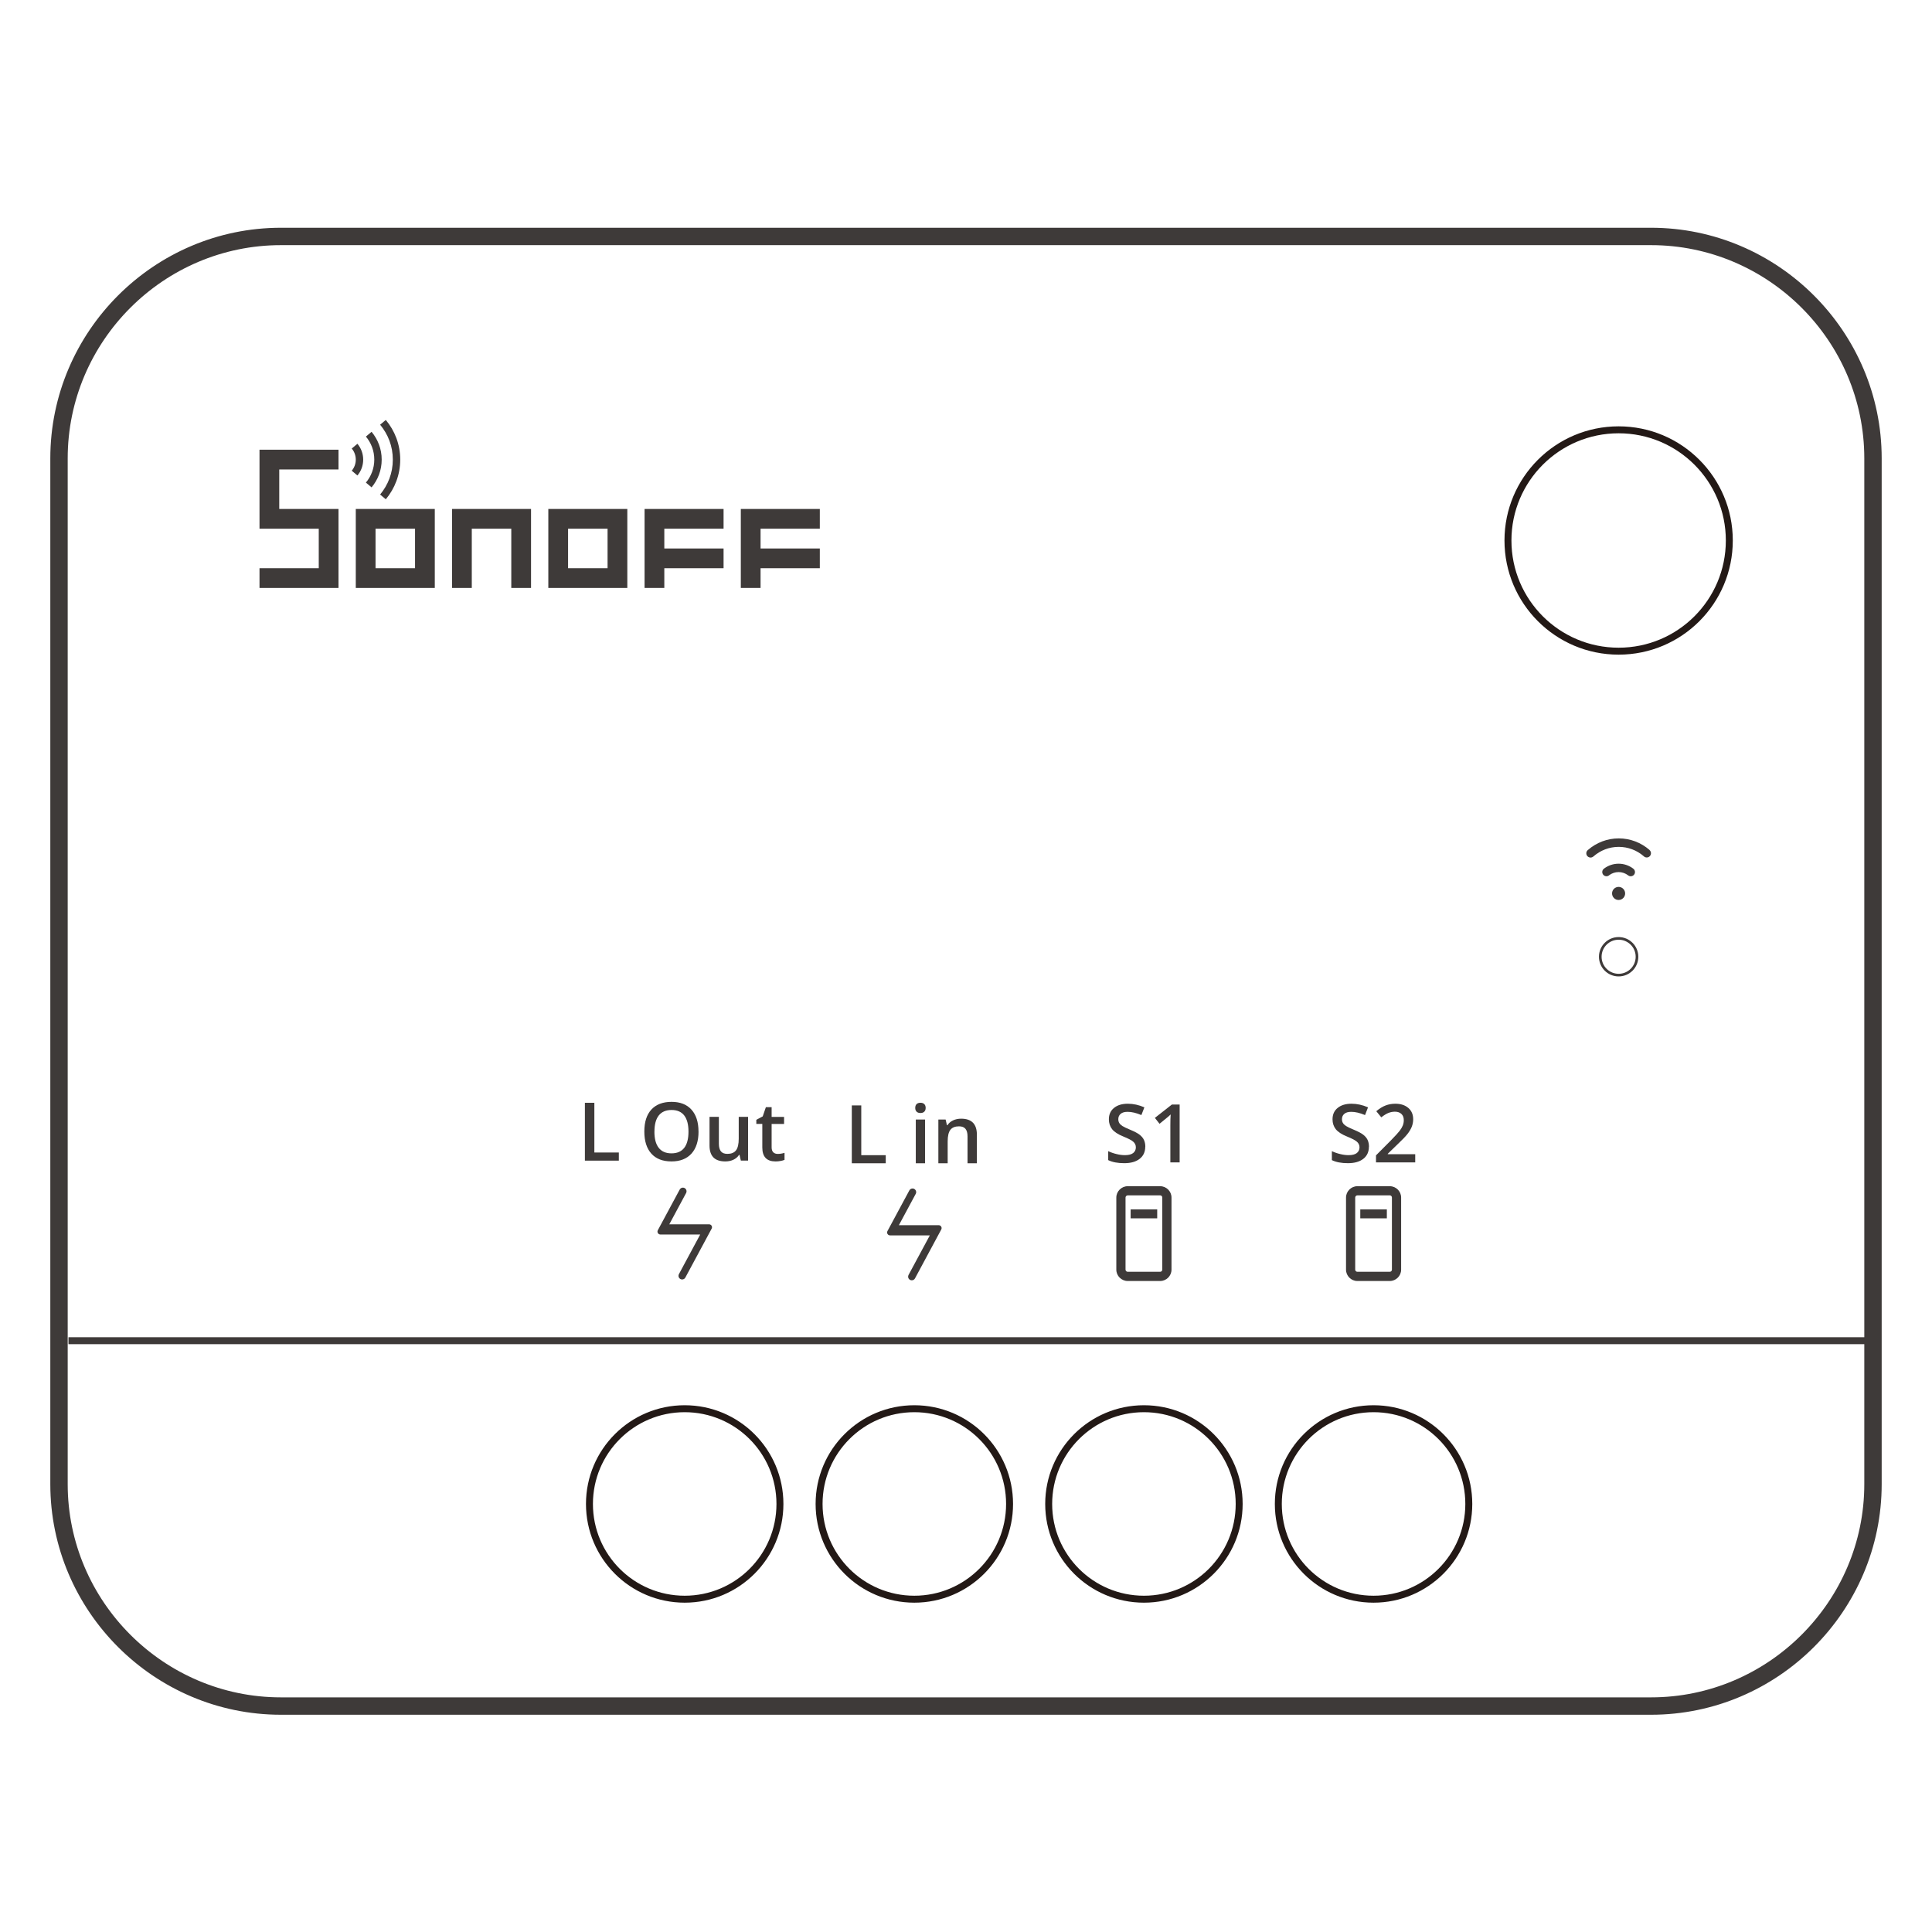 <svg width="55.562" height="55.562" xmlns="http://www.w3.org/2000/svg" version="1.1" viewBox="0 0 55.562 55.562">
    <g>
        <path stroke-miterlimit="22.926" stroke-width="0.5" stroke="#3e3a39" fill="none"
            d="m8.079,6.8l39.404,0c3.51,0 6.382,2.872 6.382,6.382l0,29.5c0,3.51 -2.872,6.382 -6.382,6.382l-39.404,0c-3.51,0 -6.382,-2.872 -6.382,-6.382l0,-29.5c0,-3.51 2.872,-6.382 6.382,-6.382z" />
        <path stroke-miterlimit="22.926" stroke-linejoin="bevel" stroke-width="0.2"
            stroke="#231916" fill="none"
            d="m22.43,43.252c0,-1.513 -1.226,-2.739 -2.739,-2.739c-1.513,0 -2.739,1.226 -2.739,2.739c0,1.513 1.226,2.739 2.739,2.739c1.513,0 2.739,-1.226 2.739,-2.739z" />
        <path stroke-miterlimit="22.926" stroke-linejoin="bevel" stroke-width="0.2"
            stroke="#231916" fill="none"
            d="m29.034,43.252c0,-1.513 -1.226,-2.739 -2.739,-2.739c-1.513,0 -2.739,1.226 -2.739,2.739c0,1.513 1.226,2.739 2.739,2.739c1.513,0 2.739,-1.226 2.739,-2.739z" />
        <path stroke-miterlimit="22.926" stroke-linejoin="bevel" stroke-width="0.2"
            stroke="#231916" fill="none"
            d="m35.637,43.252c0,-1.513 -1.226,-2.739 -2.739,-2.739c-1.512,0 -2.739,1.226 -2.739,2.739c0,1.513 1.226,2.739 2.739,2.739c1.513,0 2.739,-1.226 2.739,-2.739z" />
        <path stroke-miterlimit="22.926" stroke-linejoin="bevel" stroke-width="0.2"
            stroke="#231916" fill="none"
            d="m42.241,43.252c0,-1.513 -1.226,-2.739 -2.739,-2.739c-1.513,0 -2.739,1.226 -2.739,2.739c0,1.513 1.226,2.739 2.739,2.739c1.512,0 2.739,-1.226 2.739,-2.739z" />
        <path id="blink" stroke-miterlimit="22.926" stroke-linejoin="bevel" stroke-width="0.076"
            stroke="#3e3a39" fill="none"
            d="m47.078,27.515c0,-0.292 -0.237,-0.528 -0.528,-0.528c-0.292,0 -0.528,0.236 -0.528,0.528c0,0.292 0.237,0.528 0.528,0.528c0.292,0 0.528,-0.236 0.528,-0.528z" />
        <path stroke-miterlimit="22.926" stroke-width="0.2" stroke="#3e3a39" fill="none"
            d="m1.969,38.557l51.897,0" />
        <path id="pair" stroke-miterlimit="22.926" stroke-linejoin="bevel" stroke-width="0.2"
            stroke="#231916" fill="none"
            d="m49.733,15.544c0,-1.758 -1.425,-3.183 -3.183,-3.183c-1.758,0 -3.183,1.425 -3.183,3.183c0,1.758 1.425,3.183 3.183,3.183c1.758,0 3.183,-1.425 3.183,-3.183z" />
        <path stroke-width="0.353" fill-rule="evenodd" fill="#3e3a39"
            d="m9.735,16.909l-2.272,0l0,-0.568l1.704,0l0,-1.136l-1.704,0l0,-2.272l2.272,0l0,0.568l-1.704,0l0,1.136l1.704,0l0,2.272z" />
        <path stroke-width="0.353" fill-rule="evenodd" fill="#3e3a39"
            d="m10.232,16.909l2.272,0l0,-2.272l-2.272,0l0,2.272zm1.704,-0.568l-1.136,0l0,-1.136l1.136,0l0,1.136z" />
        <path stroke-width="0.353" fill-rule="evenodd" fill="#3e3a39"
            d="m15.272,14.637l0,2.272l-0.568,0l0,-1.704l-1.136,0l0,1.704l-0.568,0l0,-2.272l2.272,0z" />
        <path stroke-width="0.353" fill-rule="evenodd" fill="#3e3a39"
            d="m20.809,14.637l0,0.568l-1.704,0l0,0.568l1.704,0l0,0.568l-1.704,0l0,0.568l-0.568,0l0,-2.272l2.272,0z" />
        <path stroke-width="0.353" fill-rule="evenodd" fill="#3e3a39"
            d="m15.769,16.909l2.272,0l0,-2.272l-2.272,0l0,2.272zm1.704,-0.568l-1.136,0l0,-1.136l1.136,0l0,1.136z" />
        <path stroke-width="0.353" fill-rule="evenodd" fill="#3e3a39"
            d="m23.577,14.637l0,0.568l-1.704,0l0,0.568l1.704,0l0,0.568l-1.704,0l0,0.568l-0.568,0l0,-2.272l2.272,0z" />
        <path stroke-width="0.353" fill-rule="evenodd" fill="#3e3a39"
            d="m10.445,13.218c0,0.174 -0.062,0.333 -0.166,0.456l-0.163,-0.137c0.073,-0.087 0.116,-0.198 0.116,-0.319c0,-0.122 -0.044,-0.233 -0.116,-0.319l0.163,-0.137c0.104,0.124 0.166,0.282 0.166,0.456" />
        <path stroke-width="0.353" fill-rule="evenodd" fill="#3e3a39"
            d="m10.977,13.218c0,0.306 -0.109,0.581 -0.291,0.798l-0.163,-0.137c0.15,-0.18 0.241,-0.409 0.241,-0.662c0,-0.252 -0.09,-0.482 -0.241,-0.662l0.163,-0.137c0.181,0.218 0.291,0.493 0.291,0.799" />
        <path stroke-width="0.353" fill-rule="evenodd" fill="#3e3a39"
            d="m11.51,13.218c0,0.435 -0.156,0.831 -0.415,1.141l-0.163,-0.137c0.228,-0.276 0.365,-0.618 0.365,-1.004c0,-0.386 -0.137,-0.728 -0.365,-1.004l0.163,-0.137c0.259,0.31 0.415,0.705 0.415,1.141" />
        <path stroke-width="0.353" fill-rule="evenodd" fill="#3e3a39"
            d="m24.497,33.454l0,-1.663l0.272,0l0,1.43l0.704,0l0,0.233l-0.976,0zm2.107,0l-0.267,0l0,-1.258l0.267,0l0,1.258zm-0.283,-1.591c0,-0.048 0.013,-0.085 0.039,-0.11c0.026,-0.026 0.063,-0.039 0.112,-0.039c0.047,0 0.084,0.013 0.11,0.039c0.026,0.026 0.039,0.062 0.039,0.11c0,0.045 -0.013,0.081 -0.039,0.107c-0.026,0.026 -0.063,0.039 -0.11,0.039c-0.049,0 -0.086,-0.013 -0.112,-0.039c-0.026,-0.026 -0.039,-0.062 -0.039,-0.107zm1.772,1.591l-0.268,0l0,-0.773c0,-0.097 -0.02,-0.169 -0.059,-0.217c-0.039,-0.048 -0.101,-0.072 -0.186,-0.072c-0.113,0 -0.195,0.033 -0.248,0.1c-0.052,0.067 -0.078,0.179 -0.078,0.335l0,0.627l-0.268,0l0,-1.258l0.209,0l0.038,0.164l0.014,0c0.038,-0.06 0.092,-0.106 0.162,-0.139c0.07,-0.033 0.147,-0.049 0.232,-0.049c0.302,0 0.453,0.154 0.453,0.461l-0,0.82z" />
        <path stroke-width="0.353" fill-rule="nonzero" fill="#3e3a39"
            d="m26.129,36.666l0,-0.001l0.612,-1.137l-0.025,0l-1.121,0l-0.001,0l-0.001,0c-0.028,-0.001 -0.054,-0.016 -0.069,-0.041c-0.015,-0.025 -0.016,-0.056 -0.002,-0.082l0.629,-1.169l0,0c0.018,-0.033 0.052,-0.056 0.092,-0.056c0.058,0 0.105,0.047 0.105,0.105c0,0.014 -0.003,0.028 -0.008,0.04l0,0l-0.004,0.008l-0.001,0.002l-0.001,0.002l-0.483,0.898l0.025,0l1.121,0l0.001,0l0.001,0c0.028,0.001 0.054,0.016 0.069,0.041c0.015,0.025 0.016,0.056 0.002,0.082l-0.754,1.404l-0.001,0.002l-0.001,0.002l-0.001,0.002l-0.001,0.001l-0,0c-0.018,0.031 -0.052,0.051 -0.09,0.051c-0.058,0 -0.105,-0.047 -0.105,-0.105c0,-0.018 0.005,-0.036 0.013,-0.051" />
        <path stroke-width="0.353" fill-rule="evenodd" fill="#3e3a39"
            d="m16.821,33.378l0,-1.663l0.272,0l0,1.43l0.704,0l0,0.233l-0.976,0zm3.268,-0.834c0,0.271 -0.068,0.482 -0.203,0.632c-0.136,0.15 -0.327,0.225 -0.575,0.225c-0.251,0 -0.444,-0.074 -0.579,-0.224c-0.134,-0.149 -0.202,-0.361 -0.202,-0.635c0,-0.275 0.068,-0.486 0.203,-0.633c0.136,-0.147 0.329,-0.221 0.58,-0.221c0.247,0 0.438,0.074 0.573,0.224c0.135,0.15 0.202,0.36 0.202,0.631zm-1.269,-0c0,0.205 0.041,0.36 0.124,0.466c0.083,0.106 0.205,0.159 0.367,0.159c0.162,0 0.283,-0.052 0.366,-0.157c0.082,-0.105 0.123,-0.261 0.123,-0.468c0,-0.204 -0.041,-0.358 -0.122,-0.464c-0.081,-0.105 -0.203,-0.158 -0.364,-0.158c-0.163,0 -0.286,0.053 -0.369,0.158c-0.083,0.106 -0.124,0.26 -0.124,0.464zm2.486,0.834l-0.038,-0.165l-0.014,0c-0.037,0.059 -0.09,0.104 -0.159,0.138c-0.069,0.033 -0.147,0.05 -0.235,0.05c-0.153,0 -0.266,-0.038 -0.342,-0.114c-0.075,-0.076 -0.113,-0.191 -0.113,-0.345l0,-0.823l0.269,0l0,0.776c0,0.096 0.02,0.168 0.059,0.217c0.039,0.048 0.101,0.072 0.186,0.072c0.112,0 0.195,-0.033 0.247,-0.101c0.053,-0.067 0.079,-0.18 0.079,-0.337l0,-0.627l0.269,0l0,1.258l-0.21,-0zm1.06,-0.193c0.065,0 0.13,-0.01 0.196,-0.031l0,0.202c-0.029,0.013 -0.068,0.024 -0.114,0.032c-0.047,0.009 -0.095,0.013 -0.145,0.013c-0.253,0 -0.38,-0.133 -0.38,-0.401l0,-0.678l-0.172,0l0,-0.118l0.184,-0.098l0.091,-0.266l0.165,0l0,0.28l0.358,0l0,0.203l-0.358,0l0,0.673c0,0.064 0.016,0.112 0.048,0.143c0.032,0.031 0.075,0.046 0.127,0.046" />
        <path stroke-width="0.353" fill-rule="nonzero" fill="#3e3a39"
            d="m19.525,36.641l0.001,-0.001l0.611,-1.137l-0.025,0l-1.121,0l-0.001,0l-0.001,0c-0.028,-0.001 -0.054,-0.016 -0.069,-0.041c-0.015,-0.025 -0.016,-0.056 -0.002,-0.082l0.629,-1.169l0,0c0.018,-0.033 0.052,-0.056 0.092,-0.056c0.058,0 0.105,0.047 0.105,0.105c0,0.014 -0.003,0.028 -0.008,0.04l0.001,0l-0.004,0.008l-0.001,0.002l-0.001,0.002l-0.483,0.898l0.025,0l1.121,0l0.001,0l0.001,0c0.028,0.001 0.054,0.016 0.069,0.041c0.015,0.025 0.016,0.056 0.002,0.082l-0.755,1.404l-0.001,0.002l-0.001,0.002l-0.001,0.002l-0.001,0.002l-0,0c-0.018,0.031 -0.052,0.051 -0.09,0.051c-0.058,0 -0.105,-0.047 -0.105,-0.105c0,-0.018 0.005,-0.036 0.013,-0.051" />
        <path stroke-width="0.353" fill-rule="evenodd" fill="#3e3a39"
            d="m32.936,32.978c0,0.148 -0.053,0.264 -0.16,0.348c-0.107,0.084 -0.254,0.126 -0.443,0.126c-0.188,0 -0.342,-0.029 -0.462,-0.088l0,-0.258c0.076,0.036 0.156,0.064 0.242,0.084c0.085,0.021 0.165,0.031 0.238,0.031c0.108,0 0.187,-0.021 0.238,-0.061c0.051,-0.041 0.077,-0.096 0.077,-0.164c0,-0.062 -0.024,-0.115 -0.071,-0.158c-0.047,-0.044 -0.144,-0.094 -0.291,-0.154c-0.152,-0.061 -0.259,-0.132 -0.321,-0.21c-0.062,-0.079 -0.093,-0.174 -0.093,-0.284c0,-0.139 0.049,-0.248 0.148,-0.328c0.099,-0.08 0.231,-0.12 0.397,-0.12c0.159,0 0.318,0.035 0.476,0.104l-0.086,0.222c-0.148,-0.062 -0.28,-0.093 -0.396,-0.093c-0.088,0 -0.155,0.019 -0.2,0.058c-0.045,0.038 -0.068,0.089 -0.068,0.152c0,0.043 0.009,0.08 0.028,0.111c0.018,0.031 0.048,0.059 0.09,0.087c0.042,0.027 0.117,0.063 0.226,0.108c0.122,0.051 0.212,0.098 0.268,0.142c0.057,0.044 0.099,0.094 0.125,0.149c0.026,0.056 0.04,0.121 0.04,0.196l0,0zm0.99,0.451l-0.268,0l0,-1.074c0,-0.128 0.003,-0.23 0.009,-0.305c-0.018,0.018 -0.039,0.038 -0.065,0.06c-0.025,0.022 -0.11,0.092 -0.255,0.209l-0.134,-0.17l0.489,-0.384l0.223,0l0,1.663z" />
        <path stroke-width="0.353" fill-rule="nonzero" fill="#3e3a39"
            d="m32.431,34.114l0.934,0c0.09,0 0.171,0.037 0.23,0.096l0,0c0.059,0.059 0.096,0.14 0.096,0.23l0,2.074c0,0.089 -0.037,0.171 -0.096,0.23l0,0c-0.059,0.059 -0.14,0.096 -0.23,0.096l-0.934,0c-0.089,0 -0.171,-0.037 -0.23,-0.096l-0.001,-0c-0.059,-0.059 -0.096,-0.14 -0.096,-0.23l0,-2.074c0,-0.089 0.037,-0.17 0.096,-0.23l0.001,-0c0.059,-0.059 0.14,-0.096 0.23,-0.096l0,-0zm0.934,0.264l-0.934,0c-0.017,0 -0.032,0.007 -0.043,0.018l-0.001,0.001c-0.011,0.011 -0.018,0.026 -0.018,0.043l0,2.074c0,0.017 0.007,0.032 0.018,0.043l0.001,0c0.011,0.011 0.026,0.018 0.043,0.018l0.934,0c0.017,0 0.032,-0.007 0.043,-0.018l0,0c0.011,-0.011 0.018,-0.026 0.018,-0.044l0,-2.074c0,-0.017 -0.007,-0.033 -0.018,-0.044l-0,0c-0.011,-0.011 -0.026,-0.018 -0.043,-0.018" />
        <path stroke-width="0.353" fill-rule="nonzero" fill="#3e3a39"
            d="m32.516,34.78l0.764,0l0,0.258l-0.764,0l0,-0.258z" />
        <path stroke-width="0.353" fill-rule="evenodd" fill="#3e3a39"
            d="m39.368,32.978c0,0.148 -0.053,0.264 -0.16,0.348c-0.107,0.084 -0.254,0.126 -0.443,0.126c-0.188,0 -0.342,-0.029 -0.462,-0.088l0,-0.258c0.076,0.036 0.157,0.064 0.242,0.084c0.085,0.021 0.165,0.031 0.238,0.031c0.108,0 0.187,-0.021 0.238,-0.061c0.051,-0.041 0.077,-0.096 0.077,-0.164c0,-0.062 -0.024,-0.115 -0.071,-0.158c-0.047,-0.044 -0.144,-0.094 -0.291,-0.154c-0.152,-0.061 -0.258,-0.132 -0.321,-0.21c-0.062,-0.079 -0.093,-0.174 -0.093,-0.284c0,-0.139 0.049,-0.248 0.148,-0.328c0.099,-0.08 0.231,-0.12 0.397,-0.12c0.159,0 0.318,0.035 0.476,0.104l-0.086,0.222c-0.148,-0.062 -0.28,-0.093 -0.396,-0.093c-0.088,0 -0.155,0.019 -0.2,0.058c-0.045,0.038 -0.068,0.089 -0.068,0.152c0,0.043 0.009,0.08 0.028,0.111c0.018,0.031 0.048,0.059 0.09,0.087c0.042,0.027 0.117,0.063 0.226,0.108c0.122,0.051 0.212,0.098 0.268,0.142c0.057,0.044 0.099,0.094 0.125,0.149c0.026,0.056 0.04,0.121 0.04,0.196l-0,0zm1.332,0.451l-1.128,0l0,-0.202l0.429,-0.431c0.127,-0.13 0.21,-0.221 0.252,-0.276c0.041,-0.054 0.071,-0.105 0.09,-0.153c0.019,-0.048 0.028,-0.099 0.028,-0.154c0,-0.075 -0.022,-0.134 -0.068,-0.177c-0.045,-0.043 -0.108,-0.065 -0.187,-0.065c-0.064,0 -0.125,0.012 -0.185,0.035c-0.059,0.023 -0.128,0.066 -0.207,0.127l-0.144,-0.176c0.093,-0.078 0.182,-0.133 0.27,-0.166c0.087,-0.033 0.18,-0.049 0.279,-0.049c0.155,0 0.279,0.041 0.372,0.121c0.094,0.081 0.14,0.189 0.14,0.326c0,0.075 -0.014,0.146 -0.04,0.214c-0.027,0.068 -0.068,0.137 -0.124,0.209c-0.056,0.071 -0.148,0.168 -0.278,0.29l-0.289,0.28l0,0.011l0.79,0l0,0.235z" />
        <path stroke-width="0.353" fill-rule="nonzero" fill="#3e3a39"
            d="m39.035,34.114l0.934,0c0.09,0 0.171,0.037 0.23,0.096l0,0c0.059,0.059 0.096,0.14 0.096,0.23l0,2.074c0,0.089 -0.037,0.171 -0.096,0.23l0,0c-0.059,0.059 -0.14,0.096 -0.23,0.096l-0.934,0c-0.089,0 -0.171,-0.037 -0.229,-0.096l-0,-0c-0.059,-0.059 -0.096,-0.14 -0.096,-0.23l0,-2.074c0,-0.089 0.037,-0.17 0.096,-0.23l0,-0c0.059,-0.059 0.14,-0.096 0.229,-0.096zm0.934,0.264l-0.934,0c-0.017,0 -0.032,0.007 -0.043,0.018l-0,0.001c-0.011,0.011 -0.018,0.026 -0.018,0.043l0,2.074c0,0.017 0.007,0.032 0.018,0.043l0,0c0.011,0.011 0.027,0.018 0.043,0.018l0.934,0c0.017,0 0.032,-0.007 0.043,-0.018l0,0c0.011,-0.011 0.018,-0.026 0.018,-0.044l0,-2.074c0,-0.017 -0.007,-0.033 -0.018,-0.044l-0,0c-0.011,-0.011 -0.027,-0.018 -0.043,-0.018" />
        <path stroke-width="0.353" fill-rule="nonzero" fill="#3e3a39"
            d="m39.12,34.78l0.764,0l0,0.258l-0.764,0l0,-0.258z" />
        <path stroke-width="0.353" fill-rule="evenodd" fill="#3e3a39"
            d="m47.438,24.446c0.027,0.023 0.042,0.057 0.042,0.092c0,0.068 -0.055,0.122 -0.122,0.122c-0.033,0 -0.064,-0.013 -0.086,-0.036c-0.2,-0.174 -0.455,-0.269 -0.72,-0.269c-0.27,0 -0.526,0.099 -0.729,0.277l-0.003,0.002c-0.022,0.018 -0.05,0.028 -0.078,0.028c-0.067,0 -0.122,-0.055 -0.122,-0.122c0,-0.036 0.015,-0.069 0.043,-0.093l0.003,-0.002c0.247,-0.215 0.559,-0.334 0.887,-0.334c0.328,0 0.64,0.119 0.887,0.334l-0,0zm-1.159,0.725c-0.022,0.018 -0.05,0.029 -0.079,0.029c-0.067,0 -0.121,-0.054 -0.121,-0.122c0,-0.04 0.019,-0.076 0.052,-0.099l0.001,-0.001c0.121,-0.09 0.266,-0.139 0.417,-0.139c0.153,0 0.299,0.05 0.42,0.141l0.002,0.002c0.031,0.023 0.049,0.059 0.049,0.097c0,0.067 -0.054,0.121 -0.122,0.121c-0.028,0 -0.055,-0.009 -0.076,-0.027l-0,-0c-0.079,-0.06 -0.174,-0.093 -0.274,-0.093c-0.098,0 -0.192,0.033 -0.269,0.089l0,-0zm0.27,0.335c0.104,0 0.188,0.084 0.188,0.188c0,0.104 -0.084,0.188 -0.188,0.188c-0.104,0 -0.188,-0.084 -0.188,-0.188c0,-0.104 0.084,-0.188 0.188,-0.188" />
    </g>
</svg>